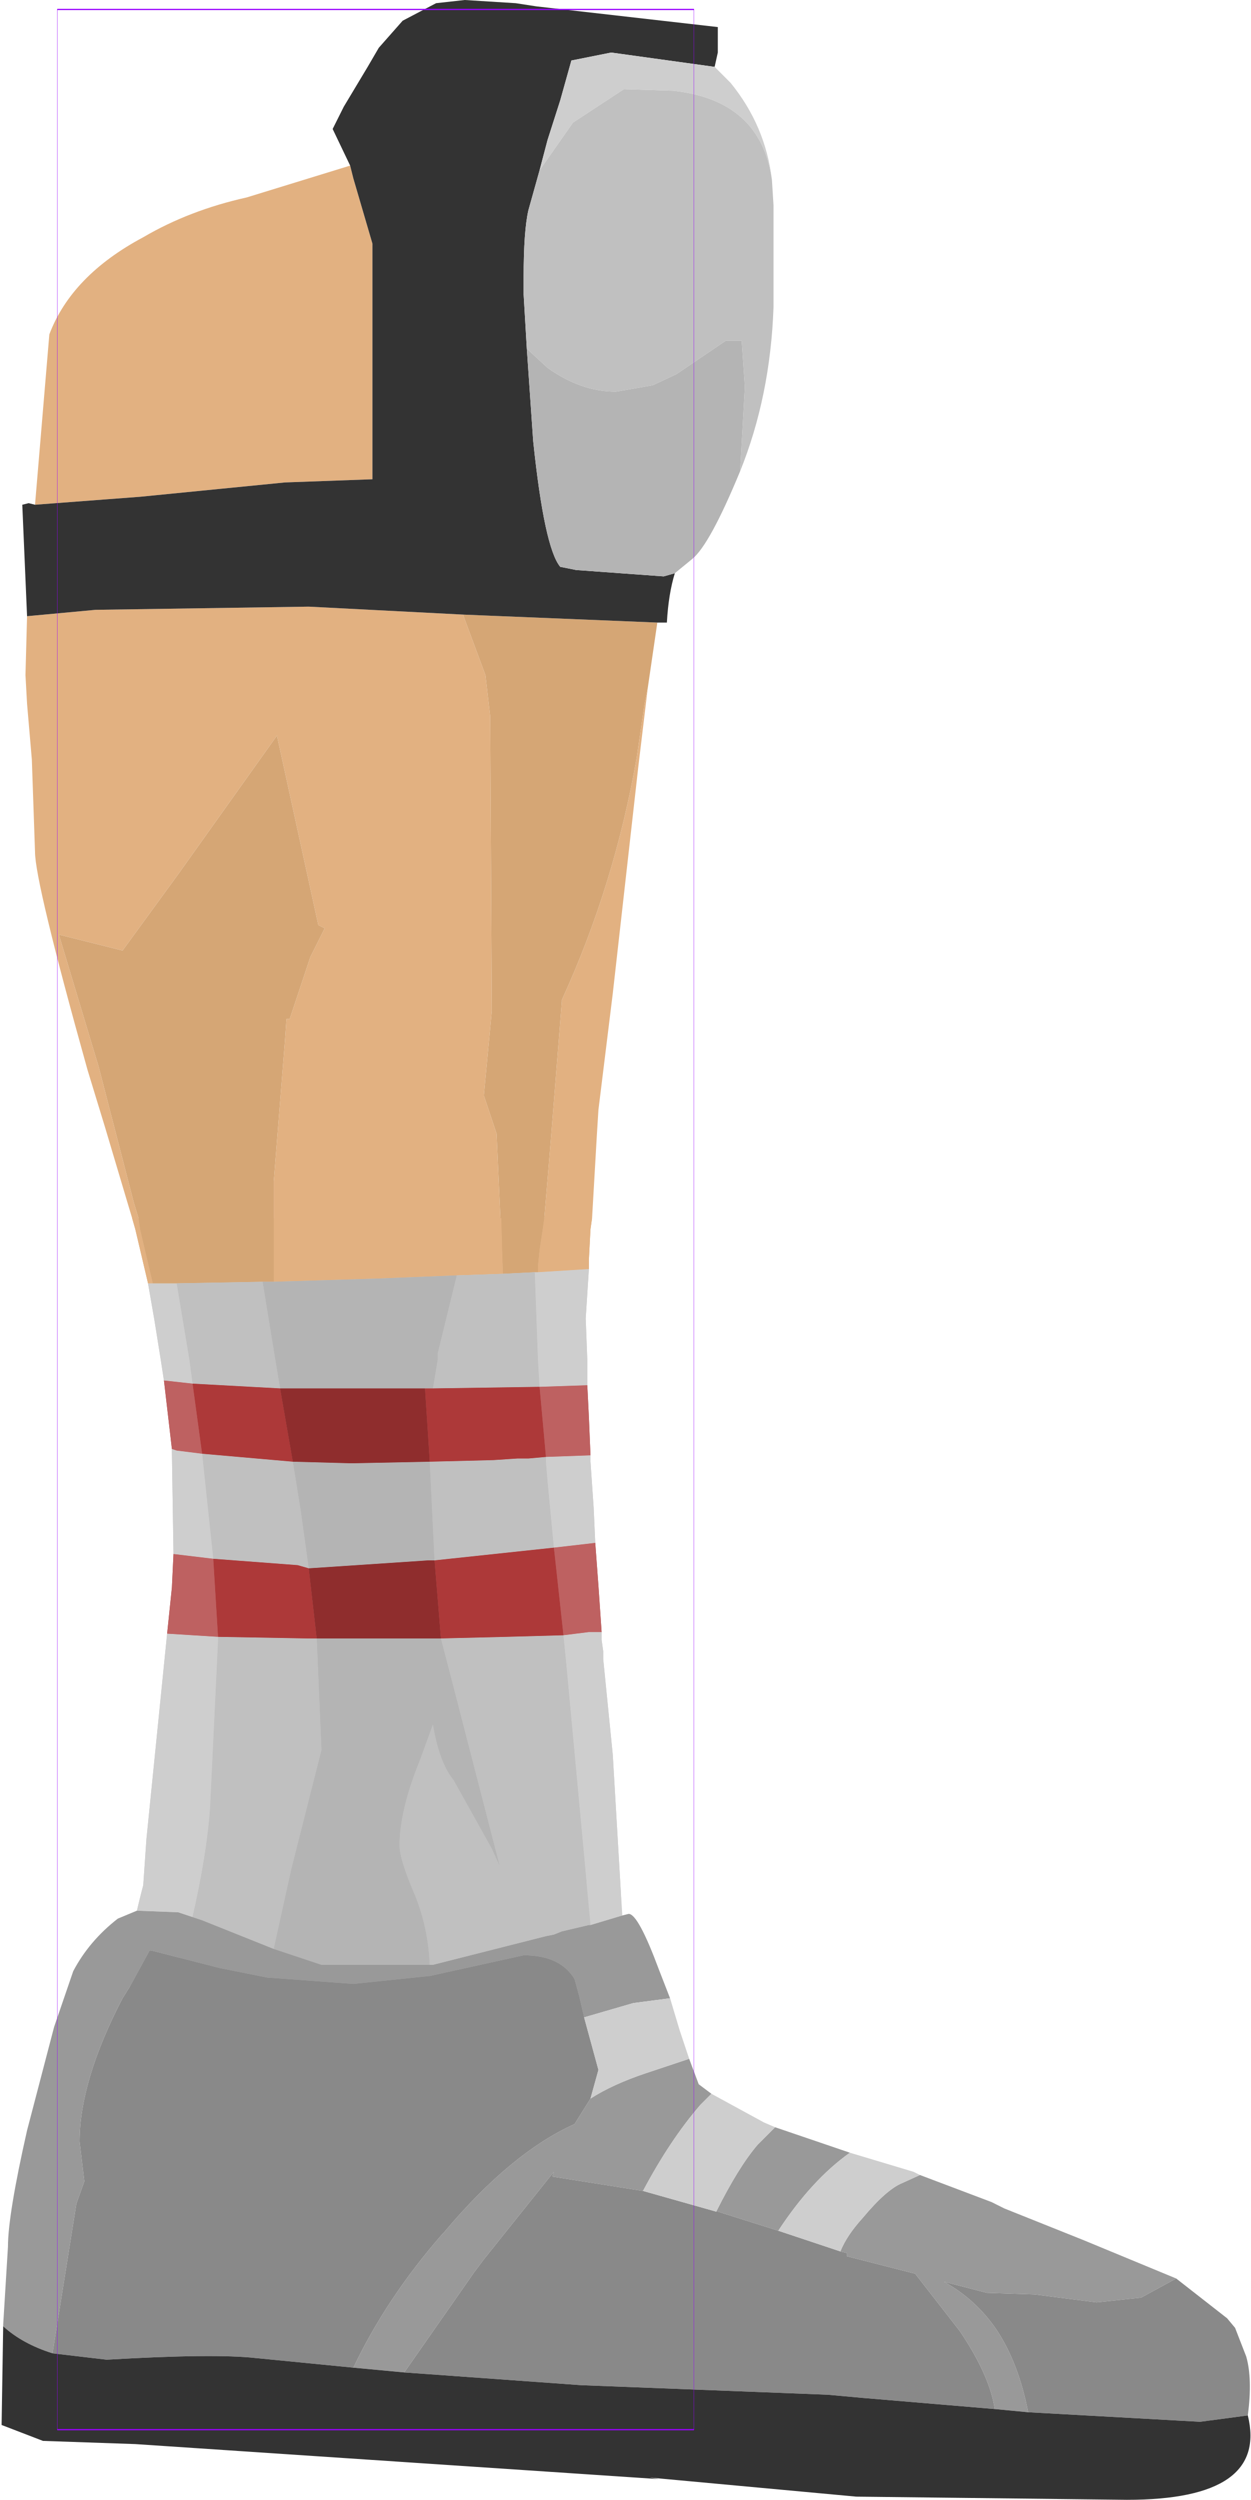 <?xml version="1.0" encoding="UTF-8" standalone="no"?>
<svg xmlns:ffdec="https://www.free-decompiler.com/flash" xmlns:xlink="http://www.w3.org/1999/xlink" ffdec:objectType="frame" height="78.5px" width="39.3px" xmlns="http://www.w3.org/2000/svg">
  <g transform="matrix(1.0, 0.0, 0.0, 1.0, 11.55, 4.35)">
    <use ffdec:characterId="1479" ffdec:characterName="game_fla.lowerleg2_700" height="78.5" id="lowerLeg2" transform="matrix(1.0, 0.0, 0.0, 1.0, -11.55, -4.35)" width="39.3" xlink:href="#sprite0"/>
  </g>
  <defs>
    <g id="sprite0" transform="matrix(1.0, 0.0, 0.0, 1.0, 11.8, 38.3)">
      <use ffdec:characterId="1474" height="66.45" transform="matrix(1.0, 0.0, 0.0, 1.0, -11.1, -38.3)" width="23.6" xlink:href="#shape0"/>
      <use ffdec:characterId="1475" height="40.25" transform="matrix(1.0, 0.0, 0.0, 1.0, -11.8, -0.05)" width="39.3" xlink:href="#shape1"/>
      <use ffdec:characterId="1081" height="100.0" id="shape" transform="matrix(0.2, 0.0, 0.0, 0.76, -10, -38.003)" width="100.0" xlink:href="#sprite1"/>
    </g>
    <g id="shape0" transform="matrix(1.0, 0.0, 0.0, 1.0, 11.1, 38.3)">
      <path d="M8.55 -16.7 L8.25 -14.2 7.45 -7.1 7.0 -3.45 6.95 -2.65 6.8 -0.05 6.75 0.3 6.7 1.25 6.7 1.55 5.1 1.65 5.1 1.45 5.15 0.95 5.25 0.3 5.3 -0.05 5.5 -2.45 5.85 -6.85 5.85 -6.9 Q7.5 -10.5 8.2 -14.5 L8.45 -16.2 8.55 -16.7 M-7.15 2.0 L-7.55 0.3 -7.65 -0.05 -7.8 -0.55 -8.5 -2.9 -9.05 -4.7 Q-10.7 -10.6 -10.7 -11.55 L-10.8 -14.45 -10.95 -16.2 -11.0 -17.1 -10.95 -18.95 -8.8 -19.15 -2.1 -19.25 2.75 -19.0 2.8 -18.85 3.45 -17.1 3.6 -15.8 3.65 -6.55 3.4 -3.9 3.8 -2.7 4.0 1.7 2.55 1.75 0.05 1.85 -3.2 1.95 -3.2 0.55 -3.2 0.3 -3.2 -0.05 -3.2 -1.2 -2.85 -5.6 -2.8 -6.3 -2.7 -6.3 -2.05 -8.25 -1.6 -9.15 -1.8 -9.25 -3.1 -15.2 -6.2 -10.85 -7.95 -8.45 -9.95 -8.95 -8.7 -4.8 -7.6 -0.55 -7.45 -0.05 -7.4 0.3 -7.0 2.0 -7.15 2.0 M-10.7 -22.45 L-10.25 -27.8 Q-9.55 -29.65 -7.3 -30.85 -5.85 -31.7 -4.05 -32.1 L-0.8 -33.1 -0.7 -32.7 -0.1 -30.65 -0.1 -23.25 -2.85 -23.15 -7.4 -22.7 -10.7 -22.45" fill="#e2b181" fill-rule="evenodd" stroke="none"/>
      <path d="M8.85 -18.75 L8.55 -16.7 8.45 -16.2 8.2 -14.5 Q7.5 -10.5 5.85 -6.9 L5.85 -6.85 5.5 -2.45 5.3 -0.05 5.25 0.3 5.15 0.95 5.1 1.45 5.1 1.65 5.0 1.65 4.0 1.7 3.8 -2.7 3.4 -3.9 3.65 -6.55 3.6 -15.8 3.45 -17.1 2.8 -18.85 2.75 -19.0 8.85 -18.75 M-7.0 2.0 L-7.4 0.3 -7.45 -0.05 -7.6 -0.55 -8.7 -4.8 -9.95 -8.95 -7.95 -8.45 -6.2 -10.85 -3.1 -15.2 -1.8 -9.25 -1.6 -9.15 -2.05 -8.25 -2.7 -6.3 -2.8 -6.3 -2.85 -5.6 -3.2 -1.2 -3.2 -0.05 -3.2 0.3 -3.2 0.55 -3.2 1.95 -3.55 1.95 -6.25 2.0 -7.0 2.0" fill="#d5a675" fill-rule="evenodd" stroke="none"/>
      <path d="M-0.8 -33.1 L-1.35 -34.25 -1.0 -34.95 -0.25 -36.2 0.1 -36.8 0.85 -37.65 1.9 -38.2 2.8 -38.3 4.4 -38.2 5.05 -38.1 10.75 -37.45 10.75 -36.65 10.65 -36.2 7.4 -36.65 6.15 -36.4 5.8 -35.15 5.4 -33.9 5.15 -32.95 4.8 -31.7 Q4.65 -31.05 4.65 -29.6 L4.65 -29.05 4.75 -27.35 4.95 -24.45 Q5.3 -21.1 5.8 -20.5 L6.3 -20.4 9.05 -20.2 9.4 -20.3 Q9.2 -19.65 9.15 -18.75 L8.85 -18.75 2.75 -19.0 -2.1 -19.25 -8.8 -19.15 -10.95 -18.95 -11.1 -22.45 -10.9 -22.5 -10.7 -22.45 -7.4 -22.7 -2.85 -23.15 -0.1 -23.25 -0.1 -30.65 -0.7 -32.7 -0.8 -33.1" fill="#333333" fill-rule="evenodd" stroke="none"/>
      <path d="M10.65 -36.2 L11.15 -35.7 Q12.25 -34.35 12.45 -32.65 12.1 -35.15 9.35 -35.45 L7.8 -35.5 6.2 -34.45 5.15 -32.95 5.4 -33.9 5.8 -35.15 6.15 -36.4 7.4 -36.65 10.65 -36.2 M6.7 1.55 L6.6 3.1 6.65 4.4 6.65 5.2 5.15 5.25 5.1 4.4 5.0 1.65 5.1 1.65 6.7 1.55 M6.75 7.4 L6.75 7.6 6.85 9.05 6.9 10.15 5.6 10.3 5.4 8.2 5.35 7.6 5.35 7.45 6.75 7.4 M7.1 12.95 L7.1 13.2 7.15 13.55 7.15 13.8 7.45 16.8 7.7 21.05 Q7.85 24.1 7.45 24.4 L6.85 24.75 Q6.6 19.0 5.95 13.55 L5.9 13.05 6.7 12.95 7.1 12.95 M-7.1 26.15 Q-8.25 24.35 -7.3 20.9 L-7.2 19.45 -6.55 13.0 -4.95 13.1 -4.95 13.2 -5.2 18.45 Q-5.4 21.4 -7.1 26.15 M-6.35 10.5 L-6.4 7.3 -6.4 7.2 -6.25 7.25 -5.45 7.35 -5.1 10.65 -6.35 10.5 M-6.65 5.05 L-6.75 4.4 -6.95 3.15 -7.15 2.0 -7.0 2.0 -6.25 2.0 -5.85 4.4 -5.75 5.15 -6.65 5.05" fill="#cecece" fill-rule="evenodd" stroke="none"/>
      <path d="M12.45 -32.65 L12.5 -31.85 12.5 -28.65 Q12.4 -25.85 11.45 -23.5 L11.6 -26.15 11.5 -27.6 11.0 -27.6 9.45 -26.55 8.7 -26.2 7.55 -26.0 Q6.45 -26.0 5.4 -26.75 L4.75 -27.35 4.65 -29.05 4.65 -29.6 Q4.65 -31.05 4.8 -31.7 L5.15 -32.95 6.2 -34.45 7.8 -35.5 9.35 -35.45 Q12.1 -35.15 12.45 -32.65 M6.85 24.75 Q3.7 28.15 -2.2 28.15 L-3.55 28.05 Q-6.1 27.7 -7.1 26.15 -5.4 21.4 -5.2 18.45 L-4.95 13.2 -4.95 13.1 -2.15 13.15 -1.85 13.15 -1.7 16.65 -2.65 20.4 -3.6 25.0 Q-3.6 27.35 -1.65 27.35 -0.2 27.35 0.8 26.1 1.7 25.0 1.7 23.7 1.7 22.4 1.25 21.25 0.75 20.1 0.75 19.65 0.75 18.55 1.4 16.95 L1.8 15.85 Q2.0 17.05 2.45 17.6 L3.65 19.75 3.9 20.3 2.35 14.3 2.05 13.15 4.1 13.1 5.9 13.05 5.95 13.55 Q6.6 19.0 6.85 24.75 M4.0 1.7 L5.0 1.65 5.1 4.4 5.15 5.25 1.8 5.3 1.95 4.4 1.95 4.2 2.55 1.75 4.0 1.7 M-6.25 2.0 L-3.55 1.95 -3.15 4.4 -3.0 5.3 -5.75 5.15 -5.85 4.4 -6.25 2.0 M-5.1 10.65 L-5.45 7.35 -2.6 7.6 -2.35 9.15 -2.1 10.95 -2.45 10.85 -5.1 10.65 M1.85 10.7 L1.7 7.6 3.7 7.55 4.45 7.5 4.8 7.5 5.35 7.45 5.35 7.6 5.4 8.2 5.6 10.3 1.85 10.7" fill="#c0c0c0" fill-rule="evenodd" stroke="none"/>
      <path d="M11.45 -23.5 Q10.5 -21.2 9.95 -20.75 L9.4 -20.3 9.05 -20.2 6.3 -20.4 5.8 -20.5 Q5.3 -21.1 4.95 -24.45 L4.75 -27.35 5.4 -26.75 Q6.45 -26.0 7.55 -26.0 L8.7 -26.2 9.45 -26.55 11.0 -27.6 11.5 -27.6 11.6 -26.15 11.45 -23.5 M-3.55 1.95 L-3.2 1.95 0.05 1.85 2.55 1.75 1.95 4.2 1.95 4.4 1.8 5.3 1.6 5.3 1.55 5.3 -3.0 5.3 -3.15 4.4 -3.55 1.95 M-2.6 7.6 L-0.75 7.65 1.7 7.6 1.85 10.7 1.65 10.7 -2.1 10.95 -2.35 9.15 -2.6 7.6 M2.05 13.15 L2.35 14.3 3.9 20.3 3.65 19.75 2.45 17.6 Q2.0 17.05 1.8 15.85 L1.4 16.95 Q0.75 18.55 0.75 19.65 0.75 20.1 1.25 21.25 1.7 22.4 1.7 23.7 1.7 25.0 0.8 26.1 -0.2 27.35 -1.65 27.35 -3.6 27.35 -3.6 25.0 L-2.65 20.4 -1.7 16.65 -1.85 13.15 2.05 13.15" fill="#b4b4b4" fill-rule="evenodd" stroke="none"/>
      <path d="M6.65 5.2 L6.7 6.2 6.75 7.4 5.35 7.45 5.15 5.25 6.65 5.2 M6.9 10.15 L7.0 11.5 7.1 12.95 6.7 12.95 5.9 13.05 5.6 10.3 6.9 10.15 M-6.55 13.0 L-6.4 11.55 -6.35 10.5 -5.1 10.65 -4.95 13.1 -6.55 13.0 M-6.4 7.2 L-6.65 5.05 -5.75 5.15 -5.45 7.35 -6.25 7.25 -6.4 7.2" fill="#be6161" fill-rule="evenodd" stroke="none"/>
      <path d="M1.55 5.3 L1.6 5.3 1.8 5.3 5.15 5.25 5.35 7.45 4.8 7.5 4.45 7.5 3.7 7.55 1.7 7.6 1.55 5.3 M-5.75 5.15 L-3.0 5.3 -2.6 7.6 -5.45 7.35 -5.75 5.15 M-5.1 10.65 L-2.45 10.85 -2.1 10.95 -1.85 13.15 -2.15 13.15 -4.95 13.1 -5.1 10.65 M1.85 10.7 L5.6 10.3 5.9 13.05 4.1 13.1 2.05 13.15 1.85 10.7" fill="#ad3939" fill-rule="evenodd" stroke="none"/>
      <path d="M-3.0 5.3 L1.55 5.3 1.7 7.6 -0.75 7.65 -2.6 7.6 -3.0 5.3 M-1.85 13.15 L-2.1 10.95 1.65 10.7 1.85 10.7 2.05 13.15 -1.85 13.15" fill="#8f2d2d" fill-rule="evenodd" stroke="none"/>
    </g>
    <g id="shape1" transform="matrix(1.0, 0.0, 0.0, 1.0, 11.8, 0.05)">
      <path d="M7.75 21.85 L7.95 21.8 Q8.25 21.8 8.9 23.55 L9.25 24.45 8.1 24.6 6.55 25.05 6.4 24.4 6.25 23.85 Q5.8 23.1 4.65 23.1 L1.7 23.75 -0.7 24.0 -3.4 23.8 -4.9 23.5 -7.05 22.95 -7.1 22.95 -7.7 24.05 -7.95 24.45 Q-9.3 27.05 -9.3 28.95 L-9.15 30.2 -9.4 30.9 -10.15 35.6 Q-11.1 35.3 -11.7 34.75 L-11.7 34.7 -11.55 32.25 Q-11.55 31.25 -10.95 28.6 L-10.1 25.35 -9.5 23.6 Q-9.0 22.65 -8.1 21.95 L-7.5 21.7 -6.2 21.75 -5.75 21.9 -5.45 22.0 -3.2 22.9 -1.7 23.4 1.7 23.4 1.8 23.4 5.35 22.5 5.6 22.45 5.85 22.35 6.7 22.15 6.75 22.15 7.75 21.85 M9.85 26.35 L10.15 27.15 10.55 27.45 10.2 27.8 Q9.25 28.9 8.4 30.5 L5.55 30.05 5.6 29.9 3.4 32.65 3.1 33.05 0.9 36.2 -0.7 36.05 Q0.35 33.85 2.1 31.85 L2.15 31.8 Q4.25 29.3 6.25 28.4 L6.75 27.6 Q7.45 27.15 8.5 26.8 L9.85 26.35 M12.55 28.5 L14.9 29.3 Q13.7 30.15 12.65 31.75 L10.75 31.15 10.7 31.15 Q11.4 29.75 12.0 29.05 L12.55 28.5 M17.1 30.0 L19.35 30.85 19.55 30.95 19.75 31.05 22.25 32.05 25.15 33.25 24.05 33.85 22.65 34.0 20.7 33.75 19.2 33.7 17.85 33.35 Q18.85 33.9 19.5 34.85 20.2 35.9 20.5 37.45 L19.45 37.35 Q19.3 36.35 18.45 35.05 L18.35 34.9 16.95 33.1 14.8 32.55 14.8 32.45 14.6 32.4 Q14.8 31.9 15.3 31.35 16.05 30.45 16.55 30.25 L17.1 30.0" fill="#999999" fill-rule="evenodd" stroke="none"/>
      <path d="M25.15 33.25 L26.75 34.5 27.0 34.8 27.35 35.7 Q27.55 36.4 27.4 37.55 L25.9 37.75 20.5 37.45 Q20.2 35.9 19.5 34.85 18.85 33.9 17.85 33.35 L19.2 33.7 20.7 33.75 22.65 34.0 24.05 33.85 25.15 33.25 M-10.15 35.6 L-9.4 30.9 -9.15 30.2 -9.3 28.95 Q-9.3 27.05 -7.95 24.45 L-7.7 24.05 -7.1 22.95 -7.05 22.95 -4.9 23.5 -3.4 23.8 -0.7 24.0 1.7 23.75 4.65 23.1 Q5.8 23.1 6.25 23.85 L6.4 24.4 6.55 25.05 7.0 26.7 6.75 27.6 6.25 28.4 Q4.25 29.3 2.15 31.8 L2.1 31.85 Q0.35 33.85 -0.7 36.05 L-3.75 35.75 Q-5.05 35.6 -8.45 35.8 L-10.15 35.6 M14.6 32.4 L14.8 32.45 14.8 32.55 16.95 33.1 18.35 34.9 18.45 35.05 Q19.3 36.35 19.45 37.35 L15.3 37.0 14.2 36.9 6.45 36.6 0.9 36.2 3.1 33.05 3.4 32.65 5.6 29.9 5.55 30.05 8.4 30.5 10.7 31.15 10.75 31.15 12.65 31.75 13.25 31.95 14.6 32.4" fill="#898989" fill-rule="evenodd" stroke="none"/>
      <path d="M6.7 1.55 L6.6 3.1 6.65 4.4 6.65 5.2 5.15 5.25 5.1 4.4 5.0 1.65 5.1 1.65 6.7 1.55 M6.75 7.4 L6.75 7.6 6.85 9.05 6.9 10.15 5.6 10.3 5.4 8.2 5.35 7.6 5.35 7.45 6.75 7.4 M7.1 12.95 L7.1 13.2 7.15 13.55 7.15 13.8 7.45 16.8 7.7 21.05 7.75 21.85 6.75 22.15 5.95 13.55 5.9 13.05 6.7 12.95 7.1 12.95 M9.25 24.45 L9.55 25.45 9.85 26.35 8.5 26.8 Q7.45 27.15 6.75 27.6 L7.0 26.7 6.55 25.05 8.1 24.6 9.25 24.45 M10.55 27.45 L12.2 28.35 12.55 28.5 12.0 29.05 Q11.4 29.75 10.7 31.15 L8.4 30.5 Q9.25 28.9 10.2 27.8 L10.55 27.45 M14.9 29.3 L15.4 29.45 16.9 29.9 17.0 29.95 17.1 30.0 16.55 30.25 Q16.05 30.45 15.3 31.35 14.8 31.9 14.6 32.4 L13.25 31.95 12.65 31.75 Q13.7 30.15 14.9 29.3 M-7.5 21.7 L-7.3 20.9 -7.2 19.45 -6.55 13.0 -4.95 13.1 -4.95 13.2 -5.2 18.45 Q-5.3 19.95 -5.75 21.9 L-6.2 21.75 -7.5 21.7 M-6.35 10.5 L-6.4 7.3 -6.4 7.2 -6.25 7.25 -5.45 7.35 -5.1 10.65 -6.35 10.5 M-6.65 5.05 L-6.75 4.4 -6.95 3.15 -7.15 2.0 -7.0 2.0 -6.25 2.0 -5.85 4.4 -5.75 5.15 -6.65 5.05" fill="#cecece" fill-rule="evenodd" stroke="none"/>
      <path d="M27.4 37.55 Q28.05 40.2 23.6 40.2 L15.1 40.1 8.6 39.5 8.9 39.55 -7.55 38.45 -10.45 38.35 -11.75 37.85 -11.7 34.75 Q-11.1 35.3 -10.15 35.6 L-8.45 35.8 Q-5.05 35.6 -3.75 35.75 L-0.7 36.05 0.9 36.2 6.45 36.6 14.2 36.9 15.3 37.0 19.45 37.35 20.5 37.45 25.9 37.75 27.4 37.55" fill="#333333" fill-rule="evenodd" stroke="none"/>
      <path d="M5.3 -0.05 L6.8 -0.05 6.75 0.3 6.7 1.25 6.7 1.55 5.1 1.65 5.1 1.45 5.15 0.95 5.25 0.3 5.3 -0.05 M-7.15 2.0 L-7.55 0.3 -7.65 -0.05 -7.45 -0.05 -7.4 0.3 -7.0 2.0 -7.15 2.0 M-3.2 -0.05 L3.95 -0.05 4.0 1.7 2.55 1.75 0.05 1.85 -3.2 1.95 -3.2 0.55 -3.2 0.3 -3.2 -0.05" fill="#e2b181" fill-rule="evenodd" stroke="none"/>
      <path d="M-7.45 -0.05 L-3.2 -0.05 -3.2 0.3 -3.2 0.55 -3.2 1.95 -3.55 1.95 -6.25 2.0 -7.0 2.0 -7.4 0.3 -7.45 -0.05 M3.95 -0.05 L5.3 -0.05 5.25 0.3 5.15 0.95 5.1 1.45 5.1 1.65 5.0 1.65 4.0 1.7 3.95 -0.05" fill="#d5a675" fill-rule="evenodd" stroke="none"/>
      <path d="M6.65 5.2 L6.7 6.2 6.75 7.4 5.35 7.45 5.15 5.25 6.65 5.2 M6.9 10.15 L7.0 11.5 7.1 12.95 6.7 12.95 5.9 13.05 5.6 10.3 6.9 10.15 M-6.55 13.0 L-6.4 11.55 -6.35 10.5 -5.1 10.65 -4.95 13.1 -6.55 13.0 M-6.4 7.2 L-6.65 5.05 -5.75 5.15 -5.45 7.35 -6.25 7.25 -6.4 7.2" fill="#be6161" fill-rule="evenodd" stroke="none"/>
      <path d="M5.0 1.65 L5.1 4.4 5.15 5.25 1.8 5.3 1.95 4.4 1.95 4.2 2.55 1.75 4.0 1.7 5.0 1.65 M-3.55 1.95 L-3.15 4.4 -3.0 5.3 -5.75 5.15 -5.85 4.4 -6.25 2.0 -3.55 1.95 M1.7 7.6 L3.7 7.55 4.45 7.5 4.8 7.5 5.35 7.45 5.35 7.6 5.4 8.2 5.6 10.3 1.85 10.7 1.7 7.6 M-2.6 7.6 L-2.35 9.15 -2.1 10.95 -2.45 10.85 -5.1 10.65 -5.45 7.35 -2.6 7.6 M-4.95 13.1 L-2.15 13.15 -1.85 13.15 -1.7 16.65 -2.65 20.4 -3.2 22.9 -5.45 22.0 -5.75 21.9 Q-5.3 19.95 -5.2 18.45 L-4.95 13.2 -4.95 13.1 M5.9 13.05 L5.95 13.55 6.75 22.15 6.7 22.15 5.85 22.35 5.6 22.45 5.35 22.5 1.8 23.4 1.7 23.4 Q1.65 22.25 1.25 21.25 0.75 20.1 0.75 19.65 0.75 18.55 1.4 16.95 L1.8 15.85 Q2.0 17.05 2.45 17.6 L3.65 19.75 3.9 20.3 2.35 14.3 2.05 13.15 4.1 13.1 5.9 13.05" fill="#c0c0c0" fill-rule="evenodd" stroke="none"/>
      <path d="M1.8 5.3 L1.6 5.3 1.55 5.3 -3.0 5.3 -3.15 4.4 -3.55 1.95 -3.2 1.95 0.05 1.85 2.55 1.75 1.95 4.2 1.95 4.4 1.8 5.3 M1.85 10.7 L1.65 10.7 -2.1 10.95 -2.35 9.15 -2.6 7.6 -0.75 7.65 1.7 7.6 1.85 10.7 M2.05 13.15 L2.35 14.3 3.9 20.3 3.65 19.75 2.45 17.6 Q2.0 17.05 1.8 15.85 L1.4 16.95 Q0.75 18.55 0.75 19.65 0.75 20.1 1.25 21.25 1.65 22.25 1.7 23.4 L-1.7 23.4 -3.2 22.9 -2.65 20.4 -1.7 16.65 -1.85 13.15 2.05 13.15" fill="#b4b4b4" fill-rule="evenodd" stroke="none"/>
      <path d="M5.15 5.25 L5.35 7.45 4.8 7.5 4.45 7.5 3.7 7.55 1.7 7.6 1.55 5.3 1.6 5.3 1.8 5.3 5.15 5.25 M-5.1 10.65 L-2.45 10.85 -2.1 10.95 -1.85 13.15 -2.15 13.15 -4.95 13.1 -5.1 10.65 M1.85 10.7 L5.6 10.3 5.9 13.05 4.1 13.1 2.05 13.15 1.85 10.7 M-5.75 5.15 L-3.0 5.3 -2.6 7.6 -5.45 7.35 -5.75 5.15" fill="#ad3939" fill-rule="evenodd" stroke="none"/>
      <path d="M-3.0 5.3 L1.55 5.3 1.7 7.6 -0.75 7.65 -2.6 7.6 -3.0 5.3 M-2.1 10.95 L1.65 10.7 1.85 10.7 2.05 13.15 -1.85 13.15 -2.1 10.95" fill="#8f2d2d" fill-rule="evenodd" stroke="none"/>
    </g>
    <g id="sprite1" transform="matrix(1.0, 0.0, 0.0, 1.0, 50.0, 50.0)">
      <use ffdec:characterId="1080" height="100.0" transform="matrix(1.0, 0.0, 0.0, 1.0, -50.0, -50.0)" width="100.0" xlink:href="#shape2"/>
    </g>
    <g id="shape2" transform="matrix(1.0, 0.0, 0.0, 1.0, 50.0, 50.0)">
      <path d="M50.0 50.0 L-50.0 50.0 -50.0 -50.0 50.0 -50.0 50.0 50.0 Z" fill="none" stroke="#9900ff" stroke-linecap="round" stroke-linejoin="round" stroke-width="0.05"/>
    </g>
  </defs>
</svg>
